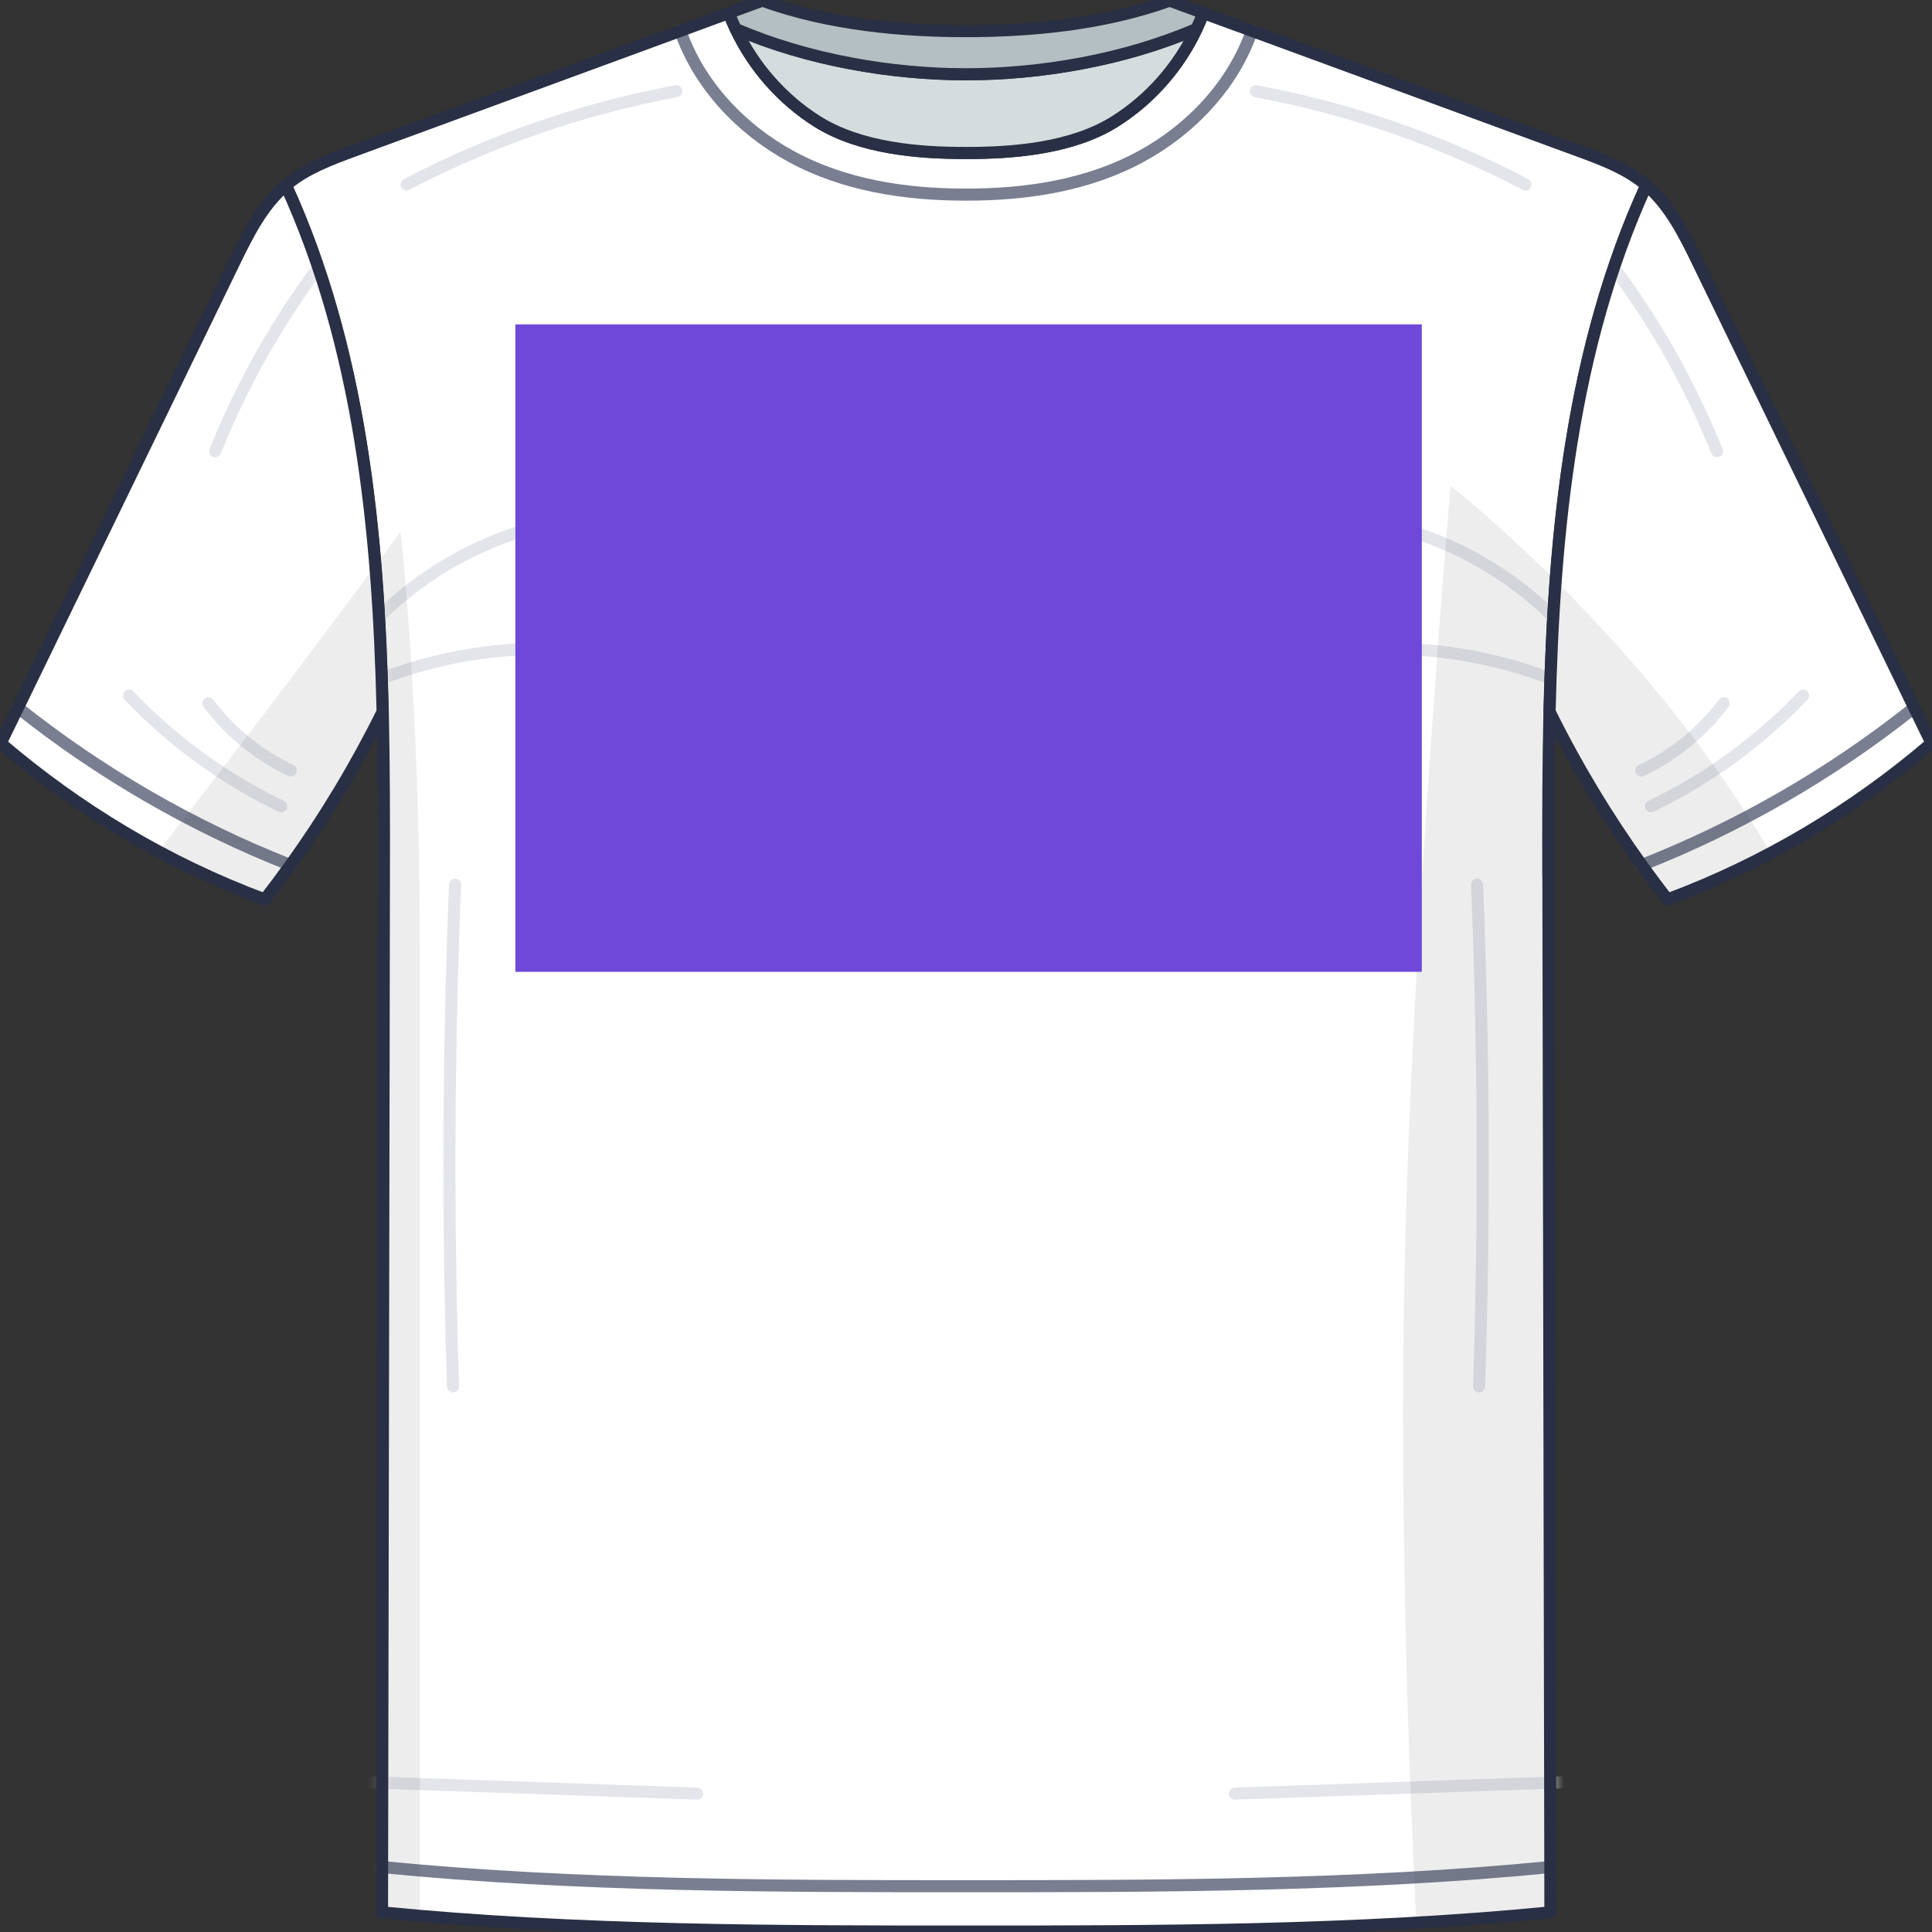 <svg width="160" height="160" viewBox="0 0 160 160" fill="none" xmlns="http://www.w3.org/2000/svg">
<rect x="0" y="0" width="160" height="160" fill="#333333" stroke="none"/>
<g clip-path="url(#clip0_2401_158)">
<path d="M128.222 72.456C128.212 67.974 128.217 63.455 128.321 58.931C128.675 43.872 130.191 28.799 136.339 15.34C136.305 15.307 136.268 15.283 136.235 15.25C134.643 13.933 132.66 13.196 130.719 12.483C121.705 9.173 112.691 5.863 103.677 2.552C102.336 2.061 100.99 1.57 99.649 1.079C99.484 1.528 99.299 1.967 99.092 2.401C97.623 5.523 95.263 8.219 92.339 10.061C88.741 12.327 83.778 12.672 80.129 12.672H79.892C76.242 12.672 71.275 12.327 67.681 10.061C64.763 8.219 62.398 5.523 60.929 2.401C60.721 1.967 60.537 1.523 60.372 1.074C59.031 1.57 57.685 2.061 56.344 2.557C47.325 5.867 38.311 9.178 29.297 12.488C27.36 13.201 25.377 13.938 23.786 15.255C23.748 15.288 23.71 15.312 23.682 15.345C29.825 28.803 31.346 43.872 31.7 58.931V58.941C31.799 63.464 31.804 67.983 31.794 72.46C31.747 99.849 31.691 127.238 31.643 154.627C31.639 155.874 31.639 157.13 31.639 158.376C47.703 159.954 64.433 159.964 79.888 159.964H80.147C95.602 159.964 112.332 159.954 128.396 158.376C128.396 157.13 128.392 155.874 128.392 154.627C128.34 127.238 128.288 99.849 128.231 72.46L128.222 72.456Z" fill="white"/>
<mask id="mask0_2401_158" style="mask-type:luminance" maskUnits="userSpaceOnUse" x="23" y="2" width="114" height="155">
<path d="M128.423 72.728C128.475 100.116 128.527 127.506 128.584 154.894C112.529 156.472 95.79 156.481 80.34 156.481H80.08C64.63 156.481 47.895 156.472 31.836 154.894C31.883 127.506 31.94 100.116 31.987 72.728C31.996 68.251 31.992 63.732 31.892 59.208V59.198C31.538 44.139 30.023 29.07 23.875 15.612C23.907 15.579 23.945 15.555 23.978 15.522C25.57 14.205 27.553 13.468 29.489 12.755C38.503 9.445 47.517 6.135 56.536 2.824C58.081 7.282 61.556 10.97 65.706 13.227C70.103 15.617 75.127 16.391 80.193 16.391H80.212C85.284 16.391 90.308 15.617 94.699 13.227C98.854 10.97 102.33 7.282 103.874 2.824C112.888 6.135 121.903 9.445 130.916 12.755C132.857 13.468 134.84 14.205 136.432 15.522C136.47 15.555 136.507 15.579 136.536 15.612C130.393 29.07 128.872 44.148 128.518 59.203C128.414 63.727 128.404 68.246 128.419 72.728H128.423Z" fill="white"/>
</mask>
<g mask="url(#mask0_2401_158)">
<path d="M30.779 51.701C34.269 48.036 38.736 45.307 43.59 43.871" stroke="#E4E5EB" stroke-linecap="round" stroke-linejoin="round"/>
<path d="M31.034 56.414C34.859 54.88 38.939 53.987 43.056 53.779" stroke="#E4E5EB" stroke-linecap="round" stroke-linejoin="round"/>
<path d="M37.687 73.268C37.126 87.109 37.069 100.968 37.517 114.814" stroke="#E4E5EB" stroke-linecap="round" stroke-linejoin="round"/>
<path d="M30.189 147.59C39.368 147.906 48.553 148.223 57.732 148.539" stroke="#E4E5EB" stroke-linecap="round" stroke-linejoin="round"/>
<path d="M126.338 15.278C119.33 11.614 111.779 9.002 104.007 7.553" stroke="#E4E5EB" stroke-linecap="round" stroke-linejoin="round"/>
<path d="M129.227 51.701C125.738 48.036 121.271 45.307 116.417 43.871" stroke="#E4E5EB" stroke-linecap="round" stroke-linejoin="round"/>
<path d="M128.973 56.414C125.148 54.88 121.068 53.987 116.95 53.779" stroke="#E4E5EB" stroke-linecap="round" stroke-linejoin="round"/>
<path d="M122.324 73.268C122.886 87.109 122.942 100.968 122.494 114.814" stroke="#E4E5EB" stroke-linecap="round" stroke-linejoin="round"/>
<path d="M129.818 147.59C120.638 147.906 111.454 148.223 102.274 148.539" stroke="#E4E5EB" stroke-linecap="round" stroke-linejoin="round"/>
<path d="M33.674 15.278C40.681 11.614 48.232 9.002 56.004 7.553" stroke="#E4E5EB" stroke-linecap="round" stroke-linejoin="round"/>
</g>
<path d="M103.677 2.551C102.133 7.009 98.657 10.697 94.502 12.954C90.111 15.343 85.087 16.118 80.015 16.118H79.996C74.93 16.118 69.906 15.343 65.509 12.954C61.359 10.697 57.884 7.009 56.339 2.551" stroke="#797E91" stroke-linecap="round" stroke-linejoin="round"/>
<path d="M31.634 154.621C47.688 156.198 64.428 156.208 79.878 156.208H80.138C95.588 156.208 112.323 156.198 128.382 154.621" stroke="#797E91" stroke-linecap="round" stroke-linejoin="round"/>
<g style="mix-blend-mode:multiply" opacity="0.09">
<path d="M31.691 58.925V58.934C31.79 63.458 31.794 67.978 31.785 72.454C31.738 99.843 31.681 127.232 31.634 154.621C31.629 155.868 31.629 157.124 31.629 158.371C32.673 158.474 33.721 158.569 34.774 158.659V78.484C34.774 58.16 33.173 44.055 33.173 44.055C32.465 45.013 31.776 45.944 31.091 46.86C31.421 50.864 31.601 54.897 31.695 58.929L31.691 58.925Z" fill="#383838"/>
</g>
<g style="mix-blend-mode:multiply" opacity="0.09">
<path d="M128.378 154.622C128.326 127.233 128.274 99.844 128.217 72.455C128.208 67.974 128.212 63.454 128.316 58.93C128.401 55.308 128.557 51.687 128.822 48.084C123.826 43.116 120.128 40.23 120.128 40.23C120.128 40.23 116.62 81.068 116.247 108.972C115.968 130.043 116.847 150.476 117.295 159.222C121.007 159.004 124.708 158.73 128.378 158.372C128.378 157.125 128.373 155.869 128.373 154.622H128.378Z" fill="#383838"/>
</g>
<path d="M128.222 72.456C128.212 67.974 128.217 63.455 128.321 58.931C128.675 43.872 130.191 28.799 136.339 15.34C136.305 15.307 136.268 15.283 136.235 15.25C134.643 13.933 132.66 13.196 130.719 12.483C121.705 9.173 112.691 5.863 103.677 2.552C102.336 2.061 100.99 1.57 99.649 1.079C99.484 1.528 99.299 1.967 99.092 2.401C97.623 5.523 95.263 8.219 92.339 10.061C88.741 12.327 83.778 12.672 80.129 12.672H79.892C76.242 12.672 71.275 12.327 67.681 10.061C64.763 8.219 62.398 5.523 60.929 2.401C60.721 1.967 60.537 1.523 60.372 1.074C59.031 1.57 57.685 2.061 56.344 2.557C47.325 5.867 38.311 9.178 29.297 12.488C27.36 13.201 25.377 13.938 23.786 15.255C23.748 15.288 23.71 15.312 23.682 15.345C29.825 28.803 31.346 43.872 31.7 58.931V58.941C31.799 63.464 31.804 67.983 31.794 72.46C31.747 99.849 31.691 127.238 31.643 154.627C31.639 155.874 31.639 157.13 31.639 158.376C47.703 159.954 64.433 159.964 79.888 159.964H80.147C95.602 159.964 112.332 159.954 128.396 158.376C128.396 157.13 128.392 155.874 128.392 154.627C128.34 127.238 128.288 99.849 128.231 72.46L128.222 72.456Z" stroke="#292F44" stroke-linecap="round" stroke-linejoin="round"/>
<path d="M99.092 2.396C97.624 5.518 95.263 8.214 92.339 10.056C88.742 12.323 83.778 12.667 80.129 12.667H79.893C76.242 12.667 71.275 12.323 67.681 10.056C64.763 8.214 62.398 5.518 60.929 2.396C66.936 4.994 73.919 6.151 79.959 6.151H80.063C86.107 6.151 93.091 4.994 99.097 2.396H99.092Z" fill="#D5DCDE"/>
<path d="M99.092 2.396C97.624 5.518 95.263 8.214 92.339 10.056C88.742 12.323 83.778 12.667 80.129 12.667H79.893C76.242 12.667 71.275 12.323 67.681 10.056C64.763 8.214 62.398 5.518 60.929 2.396C66.936 4.994 73.919 6.151 79.959 6.151H80.063C86.107 6.151 93.091 4.994 99.097 2.396H99.092Z" stroke="#292F44" stroke-linecap="round" stroke-linejoin="round"/>
<path d="M99.644 1.073C99.479 1.521 99.295 1.961 99.087 2.395C93.081 4.992 86.097 6.149 80.053 6.149H79.949C73.91 6.149 66.926 4.992 60.919 2.395C60.712 1.961 60.528 1.517 60.362 1.068C61.288 0.728 62.208 0.393 63.134 0.053C68.701 2.064 74.793 2.579 80.001 2.579C85.21 2.579 91.301 2.06 96.873 0.053C97.798 0.393 98.719 0.728 99.644 1.073Z" fill="#B3BFC2"/>
<path d="M99.644 1.073C99.479 1.521 99.295 1.961 99.087 2.395C93.081 4.992 86.097 6.149 80.053 6.149H79.949C73.91 6.149 66.926 4.992 60.919 2.395C60.712 1.961 60.528 1.517 60.362 1.068C61.288 0.728 62.208 0.393 63.134 0.053C68.701 2.064 74.793 2.579 80.001 2.579C85.21 2.579 91.301 2.06 96.873 0.053C97.798 0.393 98.719 0.728 99.644 1.073Z" stroke="#292F44" stroke-linecap="round" stroke-linejoin="round"/>
<path d="M23.673 15.34C21.718 17.002 20.533 19.392 19.404 21.71C13.403 34.073 7.396 46.441 1.489 58.605C1.008 59.592 0.531 60.574 0.054 61.551C6.461 67.029 13.776 71.454 21.926 74.49C22.648 73.56 23.361 72.606 24.051 71.643C26.941 67.624 29.495 63.374 31.686 58.94V58.931C31.332 43.872 29.816 28.803 23.668 15.345L23.673 15.34Z" fill="white"/>
<mask id="mask1_2401_158" style="mask-type:luminance" maskUnits="userSpaceOnUse" x="1" y="15" width="31" height="57">
<path d="M31.691 58.925V58.934C29.495 63.373 26.941 67.618 24.055 71.637C15.943 68.45 8.308 64.039 1.489 58.604C7.396 46.435 13.403 34.067 19.409 21.704C20.538 19.386 21.718 16.996 23.678 15.334C29.821 28.792 31.341 43.861 31.696 58.92L31.691 58.925Z" fill="white"/>
</mask>
<g mask="url(#mask1_2401_158)">
<path d="M17.822 37.368C20.141 31.583 23.271 26.125 27.087 21.199" stroke="#E4E5EB" stroke-linecap="round" stroke-linejoin="round"/>
<path d="M10.688 57.607C14.29 61.39 18.578 64.511 23.286 66.774" stroke="#E4E5EB" stroke-linecap="round" stroke-linejoin="round"/>
<path d="M24.088 63.807C21.401 62.547 19.036 60.616 17.26 58.24" stroke="#E4E5EB" stroke-linecap="round" stroke-linejoin="round"/>
</g>
<path d="M1.489 58.609C8.308 64.04 15.943 68.45 24.055 71.643" stroke="#797E91" stroke-linecap="round" stroke-linejoin="round"/>
<g style="mix-blend-mode:multiply" opacity="0.09">
<path d="M21.926 74.486C22.648 73.555 23.361 72.601 24.051 71.638C26.941 67.619 29.495 63.369 31.686 58.935V58.926C31.592 54.892 31.412 50.86 31.082 46.855C23.012 57.703 16.822 65.768 13.129 70.514C15.938 72.02 18.871 73.352 21.921 74.486H21.926Z" fill="#383838"/>
</g>
<path d="M23.673 15.34C21.718 17.002 20.533 19.392 19.404 21.71C13.403 34.073 7.396 46.441 1.489 58.605C1.008 59.592 0.531 60.574 0.054 61.551C6.461 67.029 13.776 71.454 21.926 74.49C22.648 73.56 23.361 72.606 24.051 71.643C26.941 67.624 29.495 63.374 31.686 58.94V58.931C31.332 43.872 29.816 28.803 23.668 15.345L23.673 15.34Z" stroke="#292F44" stroke-linecap="round" stroke-linejoin="round"/>
<path d="M136.339 15.34C138.294 17.002 139.479 19.392 140.607 21.71C146.609 34.078 152.62 46.441 158.527 58.605C159.009 59.592 159.486 60.574 159.963 61.551C153.555 67.029 146.241 71.454 138.09 74.49C137.368 73.56 136.655 72.606 135.965 71.643C133.076 67.624 130.521 63.375 128.33 58.94V58.931C128.685 43.872 130.2 28.803 136.348 15.345L136.339 15.34Z" fill="white"/>
<mask id="mask2_2401_158" style="mask-type:luminance" maskUnits="userSpaceOnUse" x="128" y="15" width="31" height="57">
<path d="M128.321 58.925V58.934C130.517 63.373 133.071 67.618 135.957 71.637C144.069 68.45 151.704 64.039 158.523 58.604C152.616 46.435 146.609 34.067 140.603 21.704C139.474 19.386 138.294 16.996 136.334 15.334C130.191 28.792 128.67 43.861 128.316 58.92L128.321 58.925Z" fill="white"/>
</mask>
<g mask="url(#mask2_2401_158)">
<path d="M142.19 37.368C139.871 31.583 136.74 26.125 132.925 21.199" stroke="#E4E5EB" stroke-linecap="round" stroke-linejoin="round"/>
<path d="M149.324 57.607C145.722 61.39 141.434 64.511 136.727 66.774" stroke="#E4E5EB" stroke-linecap="round" stroke-linejoin="round"/>
<path d="M135.923 63.807C138.61 62.547 140.976 60.616 142.751 58.24" stroke="#E4E5EB" stroke-linecap="round" stroke-linejoin="round"/>
</g>
<path d="M158.527 58.609C151.709 64.04 144.074 68.45 135.961 71.643" stroke="#797E91" stroke-linecap="round" stroke-linejoin="round"/>
<g style="mix-blend-mode:multiply" opacity="0.09">
<path d="M128.826 48.084C128.557 51.682 128.406 55.304 128.321 58.926V58.936C130.517 63.375 133.071 67.62 135.957 71.638C136.651 72.602 137.359 73.551 138.082 74.486C141.042 73.381 143.894 72.092 146.633 70.642C141.193 61.33 134.247 53.477 128.826 48.084Z" fill="#383838"/>
</g>
<path d="M136.339 15.34C138.294 17.002 139.479 19.392 140.607 21.71C146.609 34.078 152.62 46.441 158.527 58.605C159.009 59.592 159.486 60.574 159.963 61.551C153.555 67.029 146.241 71.454 138.09 74.49C137.368 73.56 136.655 72.606 135.965 71.643C133.076 67.624 130.521 63.375 128.33 58.94V58.931C128.685 43.872 130.2 28.803 136.348 15.345L136.339 15.34Z" stroke="#292F44" stroke-linecap="round" stroke-linejoin="round"/>
<path d="M117.748 26.863H42.681V80.483H117.748V26.863Z" fill="#6E48D8"/>
</g>
<defs>
<clipPath id="clip0_2401_158">
<rect width="160" height="160" fill="white"/>
</clipPath>
</defs>
</svg>
